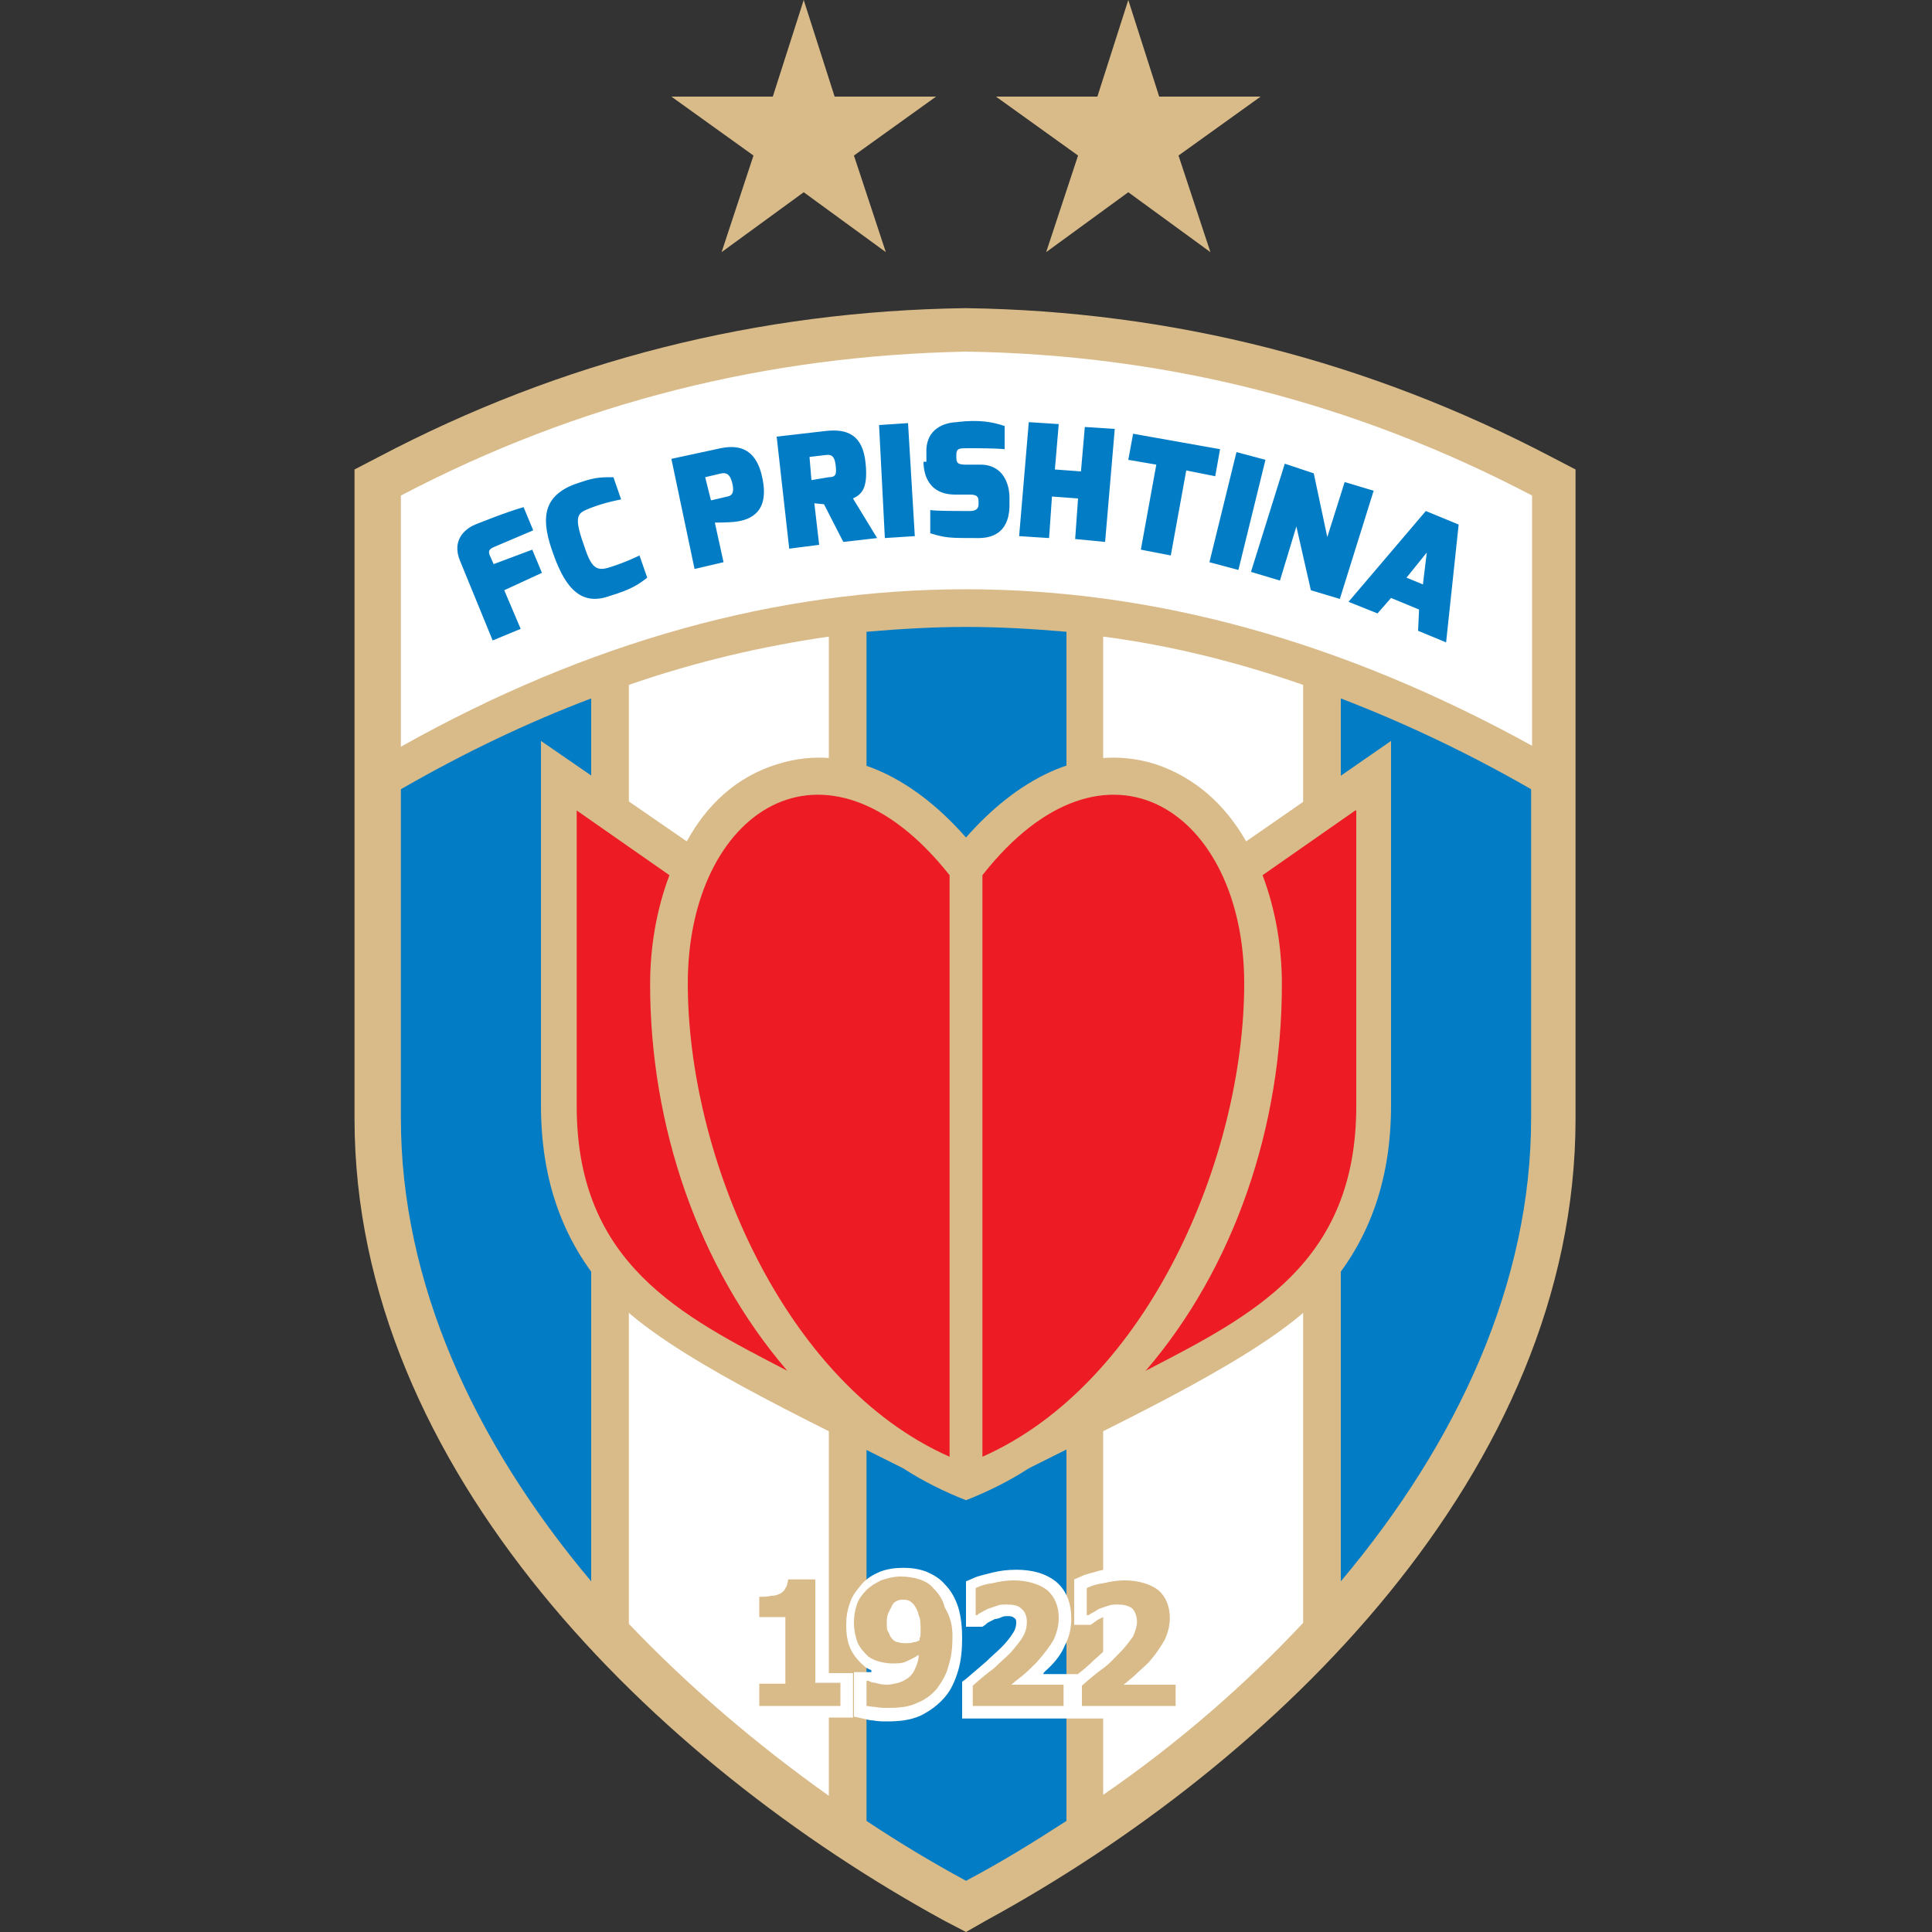 <?xml version="1.0" encoding="utf-8"?>
<!-- Generator: Adobe Illustrator 21.1.0, SVG Export Plug-In . SVG Version: 6.00 Build 0)  -->
<svg version="1.1" id="Layer_1" xmlns="http://www.w3.org/2000/svg" xmlns:xlink="http://www.w3.org/1999/xlink" x="0px" y="0px"
	 viewBox="0 0 200 200" style="enable-background:new 0 0 200 200;" xml:space="preserve">
<rect x="0" y="0" width="200" height="200" fill="#333333" stroke="none"/>
<style type="text/css">
	.st0{fill:#D9BB89;}
	.st1{fill:#FFFFFF;}
	.st2{fill:#027CC5;}
	.st3{fill:#ED1B24;}
</style>
<g id="_x3C_Group_x3E_">
	<path class="st0" d="M97.7,198.8c-29.8-16.3-61-46.6-61-83c0-21.5,0-43,0-64.4v-2.8l2.5-1.3c19-10,39.3-15.1,60.7-15.4h0h0.1
		c21.4,0.3,41.7,5.5,60.6,15.4l2.5,1.3v2.8c0,21.5,0,43,0,64.4c0,36.5-31.1,66.7-61,83L100,200L97.7,198.8z"/>
	<path class="st1" d="M41.5,77.3V51.3c18.5-9.7,38-14.5,58.5-14.9c20.5,0.3,40.1,5.2,58.6,14.9v25.9C139,66.4,119.5,61,100,61
		C80.5,61,60.9,66.4,41.5,77.3z"/>
	<path class="st2" d="M138.8,72.3c6.5,2.5,13.1,5.6,19.7,9.4v34.1c0,16.9-7.5,33.4-19.7,47.9V72.3z"/>
	<path class="st1" d="M114.2,65.9c6.9,0.9,13.8,2.6,20.7,5V168c-6.1,6.5-13,12.5-20.7,17.8V65.9z"/>
	<path class="st2" d="M61.2,163.7c-12.2-14.5-19.7-31-19.7-47.9V81.7c6.6-3.8,13.1-6.9,19.7-9.4V163.7z"/>
	<path class="st1" d="M85.8,185.9c-7.6-5.4-14.6-11.4-20.7-17.8V70.9c6.9-2.4,13.8-4,20.7-5V185.9z"/>
	<path class="st2" d="M100,194.7c-3.5-1.9-7-4-10.3-6.2V65.4c3.5-0.3,6.9-0.5,10.3-0.5c3.5,0,6.9,0.2,10.4,0.5v123.1
		C107,190.7,103.6,192.8,100,194.7z"/>
	<path class="st0" d="M144,76.7l-15,10.4c-2.1-3.7-5.2-6.6-9.4-8c-7.7-2.4-14.7,2-19.6,7.6c-4.9-5.6-11.9-10-19.5-7.6
		c-4.3,1.3-7.4,4.3-9.4,8L56,76.7c0,12.6,0,25.1,0,37.7c0,7.7,2.2,14.4,7.5,20c5.6,5.9,20.1,12.6,30,17.6c2,1.3,4.2,2.4,6.5,3.3
		c2.3-0.9,4.5-2,6.5-3.3c9.9-5,24.4-11.7,30-17.6c5.3-5.6,7.5-12.3,7.5-20C144,101.8,144,89.3,144,76.7z"/>
	<path class="st2" d="M51,66.3l2.9-1.2l-1.7-4l3.9-1.8l-1-2.4l-4,1.5l-0.3-0.7c-0.2-0.4-0.4-0.8,0.4-1.1l4-1.7l-1-2.4
		c-1.8,0.5-5,1.8-5,1.8C48,54.8,46.8,56,47.6,58L51,66.3z M57.3,57.4c1.3,3.7,3,5.3,5.8,4.3c2.3-0.7,3-1.2,3.9-1.9l-0.8-2.3
		c0,0-1.4,0.7-3,1.2c-1.5,0.5-2,0.1-2.8-2.4c-1.1-3.1-0.5-3.2,0.7-3.7c1.5-0.6,3.2-0.9,3.2-0.9l-0.8-2.3c-1.5,0-2,0-4.2,0.8
		C56.1,51.5,56,53.9,57.3,57.4z M71.9,58.9l3-0.7L74,54.1c0.1,0,1.5,0,2.2-0.1c1.5-0.2,3.5-1,2.7-4.6c-0.7-3.3-2.8-3.3-4.3-3
		l-5.1,1.1L71.9,58.9z M73.6,51.8L73,49.4l1.7-0.4c0.6-0.1,0.9,0.2,1.1,1c0.2,0.8,0.1,1.3-0.5,1.4L73.6,51.8z M81.7,56.8l3.1-0.4
		l-0.5-4.3l1,0.1l2,3.9l3.5-0.4l-2.5-4.1c0.8-0.4,1.6-0.9,1.3-3.7c-0.3-2.9-1.9-3.5-4-3.3l-5.2,0.6L81.7,56.8z M84,49.7l-0.2-2.4
		l1.7-0.2c0.7-0.1,0.9,0.3,1,1c0.1,0.9,0.1,1.3-0.7,1.3L84,49.7z M91.6,55.7l3.1-0.2L94,43.8L91,44L91.6,55.7z M95.6,47.8
		c0,0.8,0.2,3.4,3.3,3.4l1.5,0c0.7,0,0.9,0.2,0.9,0.7v0.3c0,0.4-0.2,0.7-0.9,0.7c-1.5,0-3.5,0-4.1-0.1l0,2.4c1.6,0.5,2,0.5,5,0.5
		c1.6,0,3.3-0.7,3.2-3.7v-0.5c0-1.3-0.6-3.4-3-3.4l-1.5,0c-0.9,0-1-0.2-1-0.8v-0.2c0-0.7,0.3-0.7,1.2-0.7c1.1,0,2.8,0,3.8,0.1l0-2.4
		c-1.2-0.4-2.6-0.7-5-0.4c-1.8,0.1-3.2,1.1-3.1,3.2V47.8z M105.5,55.5l3.1,0.2l0.3-4.3l2.7,0.2l-0.3,4.2l3.1,0.3l1-11.7l-3.1-0.2
		l-0.4,4.6l-2.7-0.2l0.4-4.7l-3.1-0.2L105.5,55.5z M116.8,47.6l2.9,0.5l-1.6,8.8l3.1,0.6l1.6-8.8l3,0.6l0.5-2.8l-9-1.6L116.8,47.6z
		 M125.2,58.2l3,0.8l2.8-11.4l-3-0.8L125.2,58.2z M129.5,59.2l3,0.9l1.7-5.6l1.5,6.6l3,0.9l3.5-11.2l-3-0.9l-1.8,5.7L136,49l-3-1
		L129.5,59.2z M139.6,62.3l3,1.2l1.4-1.6l2.9,1.2l-0.1,2.2l2.9,1.2l1.3-12.2l-3.4-1.4L139.6,62.3z M145.6,59.8l2.1-2.6l-0.4,3.3
		L145.6,59.8z"/>
	<path class="st0" d="M83.2,0l3.2,10h10.5l-8.5,6.1l3.3,10l-8.5-6.2l-8.5,6.2l3.3-10L69.5,10H80L83.2,0z M116.8,0l3.2,10h10.5
		l-8.5,6.1l3.3,10l-8.5-6.2l-8.5,6.2l3.3-10l-8.5-6.1h10.5L116.8,0z"/>
	<path class="st3" d="M59.7,83.9l9.6,6.7c-1.4,3.7-2,7.6-2,11.3c0,14.7,5,29.3,14.2,40c-11-5.7-21.8-11.1-21.8-27.4V83.9z
		 M98.3,90.6c0,20.1,0,40.2,0,60.2c-17.2-7.6-27.1-31.1-27.1-49C71.2,84,85.4,74.3,98.3,90.6z M101.7,90.6c0,20.1,0,40.2,0,60.2
		c17.2-7.6,27.1-31.1,27.1-49C128.8,84,114.5,74.3,101.7,90.6z M140.3,83.9l-9.6,6.7c1.4,3.7,2,7.6,2,11.3c0,14.7-4.9,29.3-14.1,40
		c11-5.7,21.8-11.1,21.8-27.4V83.9z"/>
	<g>
		<path class="st1" d="M111.3,173.5c0.7-0.5,1.4-1.1,2-1.7c0.6-0.5,1.1-1,1.6-1.5c0.4-0.4,0.9-1,1.2-1.5c0.2-0.3,0.2-0.7,0.2-1
			c0-0.2,0-0.4-0.1-0.5c-0.2-0.2-0.5-0.2-0.7-0.2c-0.2,0-0.4,0-0.6,0.1c-0.2,0.1-0.5,0.2-0.7,0.2c-0.2,0.1-0.4,0.2-0.6,0.3
			c-0.1,0.1-0.3,0.2-0.4,0.3l-0.3,0.2h-1.7v-4.7l0.7-0.3c0.6-0.3,1.3-0.4,1.9-0.6c0.8-0.2,1.7-0.3,2.5-0.3c1.5,0,3.1,0.3,4.2,1.3
			c1.1,1,1.6,2.3,1.6,3.8c0,0.9-0.2,1.9-0.7,2.8c-0.5,1-1.2,1.9-2,2.7c-0.1,0.1-0.2,0.2-0.3,0.2h3.5v4.8h-23v-3.8l0.4-0.3
			c0.7-0.6,1.4-1.2,2.1-1.8c0.5-0.5,1.1-1,1.6-1.5c0.4-0.4,0.9-1,1.2-1.5c0.2-0.3,0.3-0.7,0.3-1c0-0.2,0-0.4-0.2-0.5
			c-0.2-0.2-0.5-0.2-0.7-0.2c-0.2,0-0.4,0-0.6,0.1c-0.2,0.1-0.5,0.2-0.7,0.2c-0.2,0.1-0.4,0.2-0.6,0.3c-0.2,0.1-0.3,0.2-0.4,0.3
			l-0.3,0.2h-1.7v-4.7l0.7-0.3c0.6-0.3,1.3-0.4,2-0.6c0.8-0.2,1.6-0.3,2.5-0.3c1.5,0,3,0.3,4.2,1.3c1.1,1,1.5,2.3,1.5,3.8
			c0,0.9-0.2,1.9-0.7,2.8c-0.4,1-1.2,1.9-2,2.6c-0.1,0.1-0.2,0.2-0.2,0.3h3.5V173.5z M90.2,172.9c-0.2-0.1-0.5-0.2-0.7-0.4h0
			c-0.6-0.5-1.1-1.1-1.4-1.7c-0.4-0.8-0.5-1.7-0.5-2.6c0-0.8,0.1-1.5,0.4-2.3c0.2-0.7,0.7-1.3,1.2-1.9s1.2-1,1.9-1.3
			c0.8-0.3,1.6-0.4,2.4-0.4c0.8,0,1.6,0.1,2.4,0.4c0.7,0.3,1.4,0.7,1.9,1.3c0.7,0.7,1.1,1.5,1.4,2.4c0.3,1,0.4,2.1,0.4,3.2
			c0,1.1-0.1,2.3-0.4,3.3c-0.3,1-0.7,2-1.4,2.8c-0.7,0.8-1.5,1.4-2.5,1.9c-1.1,0.5-2.3,0.6-3.5,0.6c-0.4,0-0.9,0-1.4-0.1
			c-0.3,0-0.7-0.1-1.1-0.2l-0.9-0.2v-4.6H90.2z M80.2,173.2v-4.6h-2.7v-4.4h1.2c0.3,0,0.7,0,1-0.1c0.2,0,0.4,0,0.6-0.1
			c0.1,0,0.1-0.1,0.2-0.2c0-0.1,0-0.2,0-0.3l0.1-1.1h5v10.8h2.7v4.6H77.5v-4.6H80.2z"/>
		<path class="st0" d="M87.1,176.6h-8.5v-2.3h2.7v-6.9h-2.7v-2.1c0.4,0,0.8,0,1.2-0.1c0.4,0,0.7-0.1,0.9-0.2
			c0.2-0.1,0.5-0.3,0.6-0.6c0.2-0.2,0.2-0.5,0.3-0.9h2.8v10.7h2.6V176.6z M98.6,169.4c0,1.1-0.1,2.1-0.4,3c-0.2,0.9-0.7,1.7-1.2,2.4
			c-0.6,0.7-1.3,1.2-2.1,1.5c-0.8,0.4-1.8,0.5-3,0.5c-0.4,0-0.8,0-1.3-0.1c-0.4,0-0.7-0.1-0.9-0.1v-2.6h0.2c0.2,0.1,0.4,0.2,0.7,0.2
			c0.3,0.1,0.7,0.2,1.2,0.2c0.4,0,0.8-0.1,1.2-0.2c0.4-0.1,0.7-0.3,1-0.5c0.3-0.2,0.6-0.6,0.7-0.9c0.2-0.4,0.4-0.9,0.4-1.5
			c-0.4,0.3-0.9,0.5-1.3,0.7c-0.4,0.2-0.9,0.2-1.5,0.2c-0.4,0-0.9-0.1-1.3-0.2c-0.4-0.1-0.8-0.3-1.1-0.5c-0.4-0.4-0.8-0.8-1.1-1.4
			c-0.2-0.5-0.4-1.3-0.4-2.1c0-0.7,0.1-1.3,0.3-1.9c0.2-0.6,0.6-1.1,1-1.5c0.4-0.4,0.9-0.7,1.5-1c0.6-0.2,1.3-0.4,2-0.4
			s1.4,0.1,2,0.3c0.6,0.2,1.1,0.5,1.5,1c0.5,0.5,0.9,1.1,1.1,1.9C98.4,167.4,98.6,168.3,98.6,169.4z M95.3,168.9
			c0-0.7,0-1.3-0.2-1.7c-0.1-0.5-0.3-0.8-0.5-1.1c-0.2-0.2-0.3-0.3-0.5-0.4c-0.2-0.1-0.4-0.1-0.6-0.1s-0.4,0-0.6,0.1
			c-0.2,0.1-0.4,0.2-0.5,0.4c-0.1,0.2-0.2,0.4-0.4,0.8s-0.2,0.7-0.2,1.1s0,0.8,0.2,1c0.1,0.3,0.2,0.5,0.4,0.7
			c0.2,0.2,0.4,0.3,0.6,0.3c0.2,0.1,0.5,0.1,0.8,0.1c0.2,0,0.5,0,0.8-0.1c0.2,0,0.4-0.1,0.6-0.2c0,0,0-0.2,0-0.2
			C95.3,169.4,95.3,169.2,95.3,168.9z M110.1,176.6h-9.4v-2.1c0.8-0.7,1.5-1.3,2.2-1.8c0.6-0.6,1.2-1.1,1.7-1.6
			c0.6-0.7,1.1-1.3,1.3-1.7c0.3-0.5,0.4-1,0.4-1.5c0-0.6-0.2-1.1-0.6-1.4c-0.3-0.3-0.8-0.4-1.5-0.4c-0.3,0-0.7,0-0.9,0.1
			c-0.3,0.1-0.6,0.2-0.9,0.3c-0.3,0.1-0.6,0.3-0.8,0.4c-0.2,0.1-0.4,0.2-0.4,0.3H101v-2.8c0.4-0.2,0.9-0.4,1.7-0.5
			c0.8-0.2,1.5-0.3,2.2-0.3c1.5,0,2.7,0.4,3.5,1c0.8,0.7,1.2,1.7,1.2,2.9c0,0.8-0.2,1.5-0.5,2.2c-0.4,0.7-1,1.5-1.8,2.4
			c-0.5,0.5-1,1-1.5,1.4c-0.5,0.4-0.9,0.7-1.1,0.9h5.4V176.6z M121.4,176.6h-9.4v-2.1c0.8-0.7,1.5-1.3,2.2-1.8s1.2-1.1,1.7-1.6
			c0.7-0.7,1.1-1.3,1.4-1.7c0.2-0.5,0.4-1,0.4-1.5c0-0.6-0.2-1.1-0.5-1.4c-0.4-0.3-0.9-0.4-1.5-0.4c-0.3,0-0.6,0-0.9,0.1
			c-0.3,0.1-0.6,0.2-0.9,0.3c-0.3,0.1-0.5,0.3-0.7,0.4c-0.2,0.1-0.4,0.2-0.5,0.3h-0.2v-2.8c0.4-0.2,0.9-0.4,1.7-0.5
			c0.8-0.2,1.5-0.3,2.2-0.3c1.5,0,2.7,0.4,3.5,1c0.8,0.7,1.2,1.7,1.2,2.9c0,0.8-0.2,1.5-0.5,2.2c-0.4,0.7-0.9,1.5-1.7,2.4
			c-0.5,0.5-1.1,1-1.5,1.4c-0.5,0.4-0.8,0.7-1.1,0.9h5.4V176.6z"/>
	</g>
</g>
</svg>
